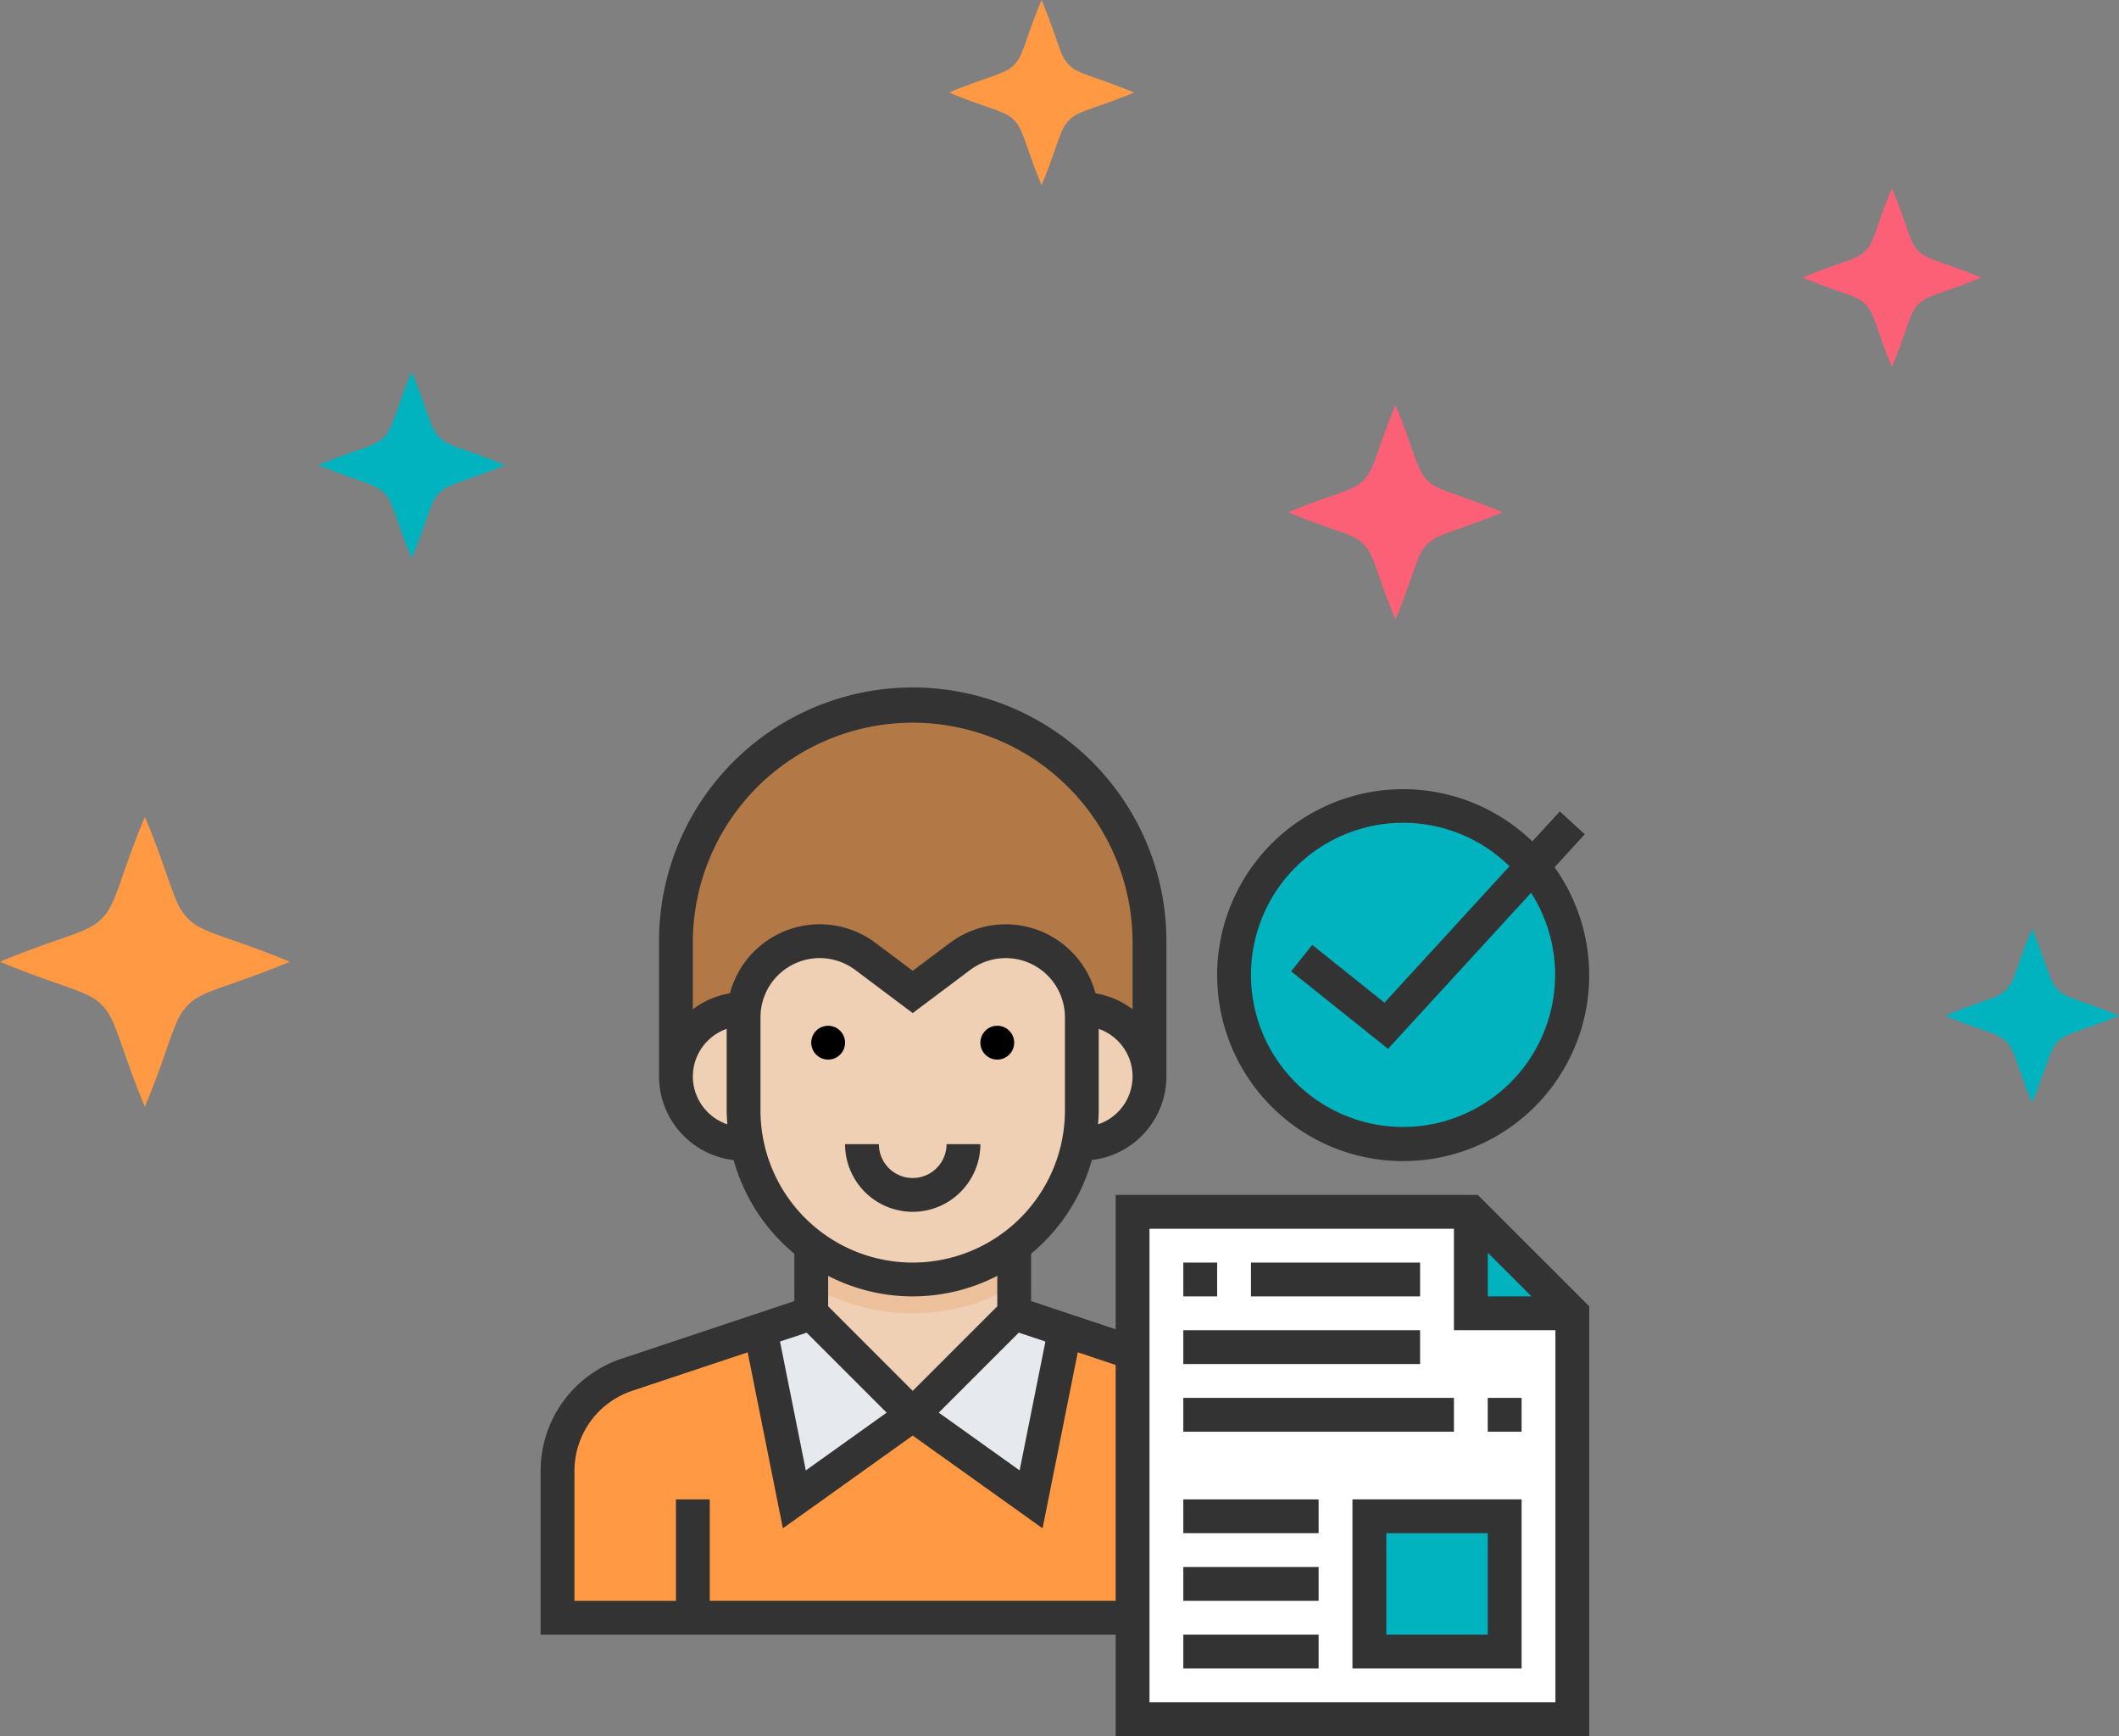 <svg xmlns="http://www.w3.org/2000/svg" width="249.001" height="204" viewBox="0 0 249.001 204"><rect x="0" y="0" width="249.001" height="204" fill="#808080" stroke="none"/><g transform="translate(-599 -137.142)"><g transform="translate(599 137.143)"><path d="M779.084,503.027a2.794,2.794,0,0,1-.214-.2,4.416,4.416,0,0,1-.942-1.516c-.524-1.251-1.044-3.136-2.294-6.12-1.91,4.557-2.115,6.554-3.236,7.635-1.08,1.121-3.078,1.325-7.635,3.236,4.557,1.91,6.554,2.115,7.635,3.236,1.122,1.081,1.326,3.079,3.236,7.635,1.252-2.986,1.771-4.872,2.3-6.123a4.4,4.4,0,0,1,.94-1.512,2.783,2.783,0,0,1,.214-.2c1.127-.953,3.149-1.245,7.421-3.036C782.233,504.272,780.211,503.981,779.084,503.027Z" transform="translate(-653.242 -495.192)" fill="#f94"/><path d="M540.107,599.589a4.56,4.56,0,0,1-.335-.313A6.91,6.91,0,0,1,538.3,596.9c-.821-1.959-1.635-4.912-3.594-9.584-2.992,7.136-3.311,10.265-5.068,11.957-1.692,1.756-4.82,2.076-11.956,5.068,7.136,2.992,10.263,3.311,11.956,5.068,1.757,1.691,2.076,4.82,5.068,11.956,1.961-4.675,2.774-7.631,3.6-9.588a6.878,6.878,0,0,1,1.472-2.367,4.129,4.129,0,0,1,.335-.313c1.764-1.494,4.931-1.95,11.622-4.755C545.038,601.539,541.871,601.082,540.107,599.589Z" transform="translate(-517.68 -491.334)" fill="#f94"/><path d="M837.639,666.034a3.373,3.373,0,0,1-.247-.232,5.108,5.108,0,0,1-1.092-1.755c-.607-1.449-1.209-3.635-2.658-7.091-2.214,5.279-2.45,7.6-3.75,8.847-1.251,1.3-3.566,1.536-8.845,3.75,5.279,2.214,7.594,2.45,8.845,3.749,1.3,1.253,1.536,3.567,3.75,8.846,1.45-3.459,2.052-5.645,2.66-7.094a5.093,5.093,0,0,1,1.09-1.752c.078-.08.161-.158.247-.232,1.305-1.1,3.65-1.442,8.6-3.517C841.289,667.477,838.944,667.139,837.639,666.034Z" transform="translate(-669.666 -609.364)" fill="#fc6076"/><path d="M834.866,664.517a2.783,2.783,0,0,1-.206-.193,4.255,4.255,0,0,1-.909-1.462c-.506-1.207-1.007-3.028-2.214-5.906-1.844,4.4-2.041,6.326-3.123,7.368-1.042,1.083-2.97,1.28-7.367,3.123,4.4,1.844,6.325,2.041,7.367,3.122,1.083,1.043,1.28,2.971,3.123,7.368,1.208-2.881,1.709-4.7,2.216-5.909a4.243,4.243,0,0,1,.907-1.459c.065-.067.134-.132.206-.193,1.087-.92,3.04-1.2,7.161-2.929C837.906,665.718,835.953,665.437,834.866,664.517Z" transform="translate(-609.22 -634.834)" fill="#fc6076"/><path d="M618.085,494.055a2.931,2.931,0,0,1-.215-.2,4.443,4.443,0,0,1-.949-1.527c-.529-1.26-1.053-3.162-2.313-6.169-1.926,4.592-2.131,6.607-3.262,7.7-1.089,1.131-3.1,1.336-7.695,3.262,4.592,1.926,6.606,2.131,7.695,3.261,1.131,1.09,1.336,3.1,3.262,7.7,1.262-3.009,1.785-4.911,2.314-6.172a4.445,4.445,0,0,1,.948-1.524c.068-.07.14-.138.215-.2,1.136-.961,3.175-1.255,7.481-3.059C621.26,495.31,619.22,495.016,618.085,494.055Z" transform="translate(-566.235 -442.476)" fill="#00b3bf"/><path d="M617.1,493.518a2.712,2.712,0,0,1-.2-.188,4.137,4.137,0,0,1-.884-1.423c-.493-1.175-.981-2.947-2.156-5.749-1.795,4.28-1.986,6.157-3.04,7.172-1.015,1.054-2.891,1.245-7.171,3.04,4.28,1.795,6.156,1.986,7.171,3.039,1.054,1.016,1.246,2.892,3.04,7.172,1.176-2.8,1.664-4.577,2.157-5.752a4.141,4.141,0,0,1,.883-1.42c.063-.065.13-.128.2-.188,1.058-.9,2.959-1.169,6.972-2.851C620.062,494.687,618.161,494.414,617.1,493.518Z" transform="translate(-375.074 -377.027)" fill="#00b3bf"/></g><g transform="translate(662.528 217.922)"><path d="M75.573,307.723H8V290.483a11.926,11.926,0,0,1,8.154-11.313l21.657-7.22V264H61.661v7.95l13.912,4.637Zm0,0" transform="translate(-6.013 -198.415)" fill="#f94"/><path d="M128,256h23.849v21.862H128Zm0,0" transform="translate(-96.201 -192.402)" fill="#f0d0b4"/><path d="M64,51.723v-15.9a27.824,27.824,0,0,1,55.648,0v15.9Zm0,0" transform="translate(-48.101 -6.013)" fill="#b27946"/><path d="M128,262.712a23.654,23.654,0,0,0,23.849,0V256H128Zm0,0" transform="translate(-96.201 -192.403)" fill="#ecc19c"/><path d="M135.749,128.943v10.931a19.874,19.874,0,1,1-39.749,0V128.943a8.944,8.944,0,0,1,14.31-7.155l5.564,4.174,5.564-4.174a8.944,8.944,0,0,1,14.31,7.155Zm0,0" transform="translate(-72.151 -90.189)" fill="#f0d0b4"/><path d="M71.95,152a7.95,7.95,0,0,0,0,15.9H111.7a7.95,7.95,0,0,0,0-15.9Zm0,0" transform="translate(-48.101 -114.239)" fill="#f0d0b4"/><path d="M187.925,296,176,307.925l13.912,9.937,3.975-19.874Zm0,0" transform="translate(-132.277 -222.465)" fill="#e6e9ed"/><path d="M109.962,296l11.925,11.925-13.912,9.937L104,297.987Zm0,0" transform="translate(-78.163 -222.465)" fill="#e6e9ed"/><path d="M59.975,397.912V384L56,397.912Zm0,0" transform="translate(-42.088 -288.603)" fill="#f94"/><path d="M267.975,310.66,264,309.336V341.8h3.975Zm0,0" transform="translate(-198.415 -232.488)" fill="#f94"/><path d="M331.673,307.623H280V248h39.749l11.925,11.925Zm0,0" transform="translate(-210.44 -186.39)" fill="#fff"/><path d="M445.912,259.925,433.987,248H432v15.9h13.912Zm0,0" transform="translate(-324.679 -186.39)" fill="#fff"/><path d="M440,248v11.925h11.925Zm0,0" transform="translate(-330.691 -186.39)" fill="#00b3bf"/><path d="M392,392h15.9v15.9H392Zm0,0" transform="translate(-294.616 -294.616)" fill="#00b3bf"/><path d="M367.749,75.874A19.874,19.874,0,1,1,347.874,56,19.874,19.874,0,0,1,367.749,75.874Zm0,0" transform="translate(-246.515 -42.088)" fill="#00b3bf"/><path d="M131.975,161.987A1.987,1.987,0,1,1,129.987,160,1.988,1.988,0,0,1,131.975,161.987Zm0,0" transform="translate(-96.201 -120.251)"/><path d="M211.975,161.987A1.987,1.987,0,1,1,209.987,160,1.988,1.988,0,0,1,211.975,161.987Zm0,0" transform="translate(-156.327 -120.251)"/><path d="M151.95,223.95A7.958,7.958,0,0,0,159.9,216h-3.975a3.975,3.975,0,1,1-7.95,0H144A7.958,7.958,0,0,0,151.95,223.95Zm0,0" transform="translate(-108.226 -162.339)" fill="#333"/><path d="M67.573,59.623V75.415L57.635,72.1V66.535a21.9,21.9,0,0,0,7.133-11.007,9.915,9.915,0,0,0,8.767-9.818v-15.9a29.811,29.811,0,0,0-59.623,0v15.9a9.915,9.915,0,0,0,8.767,9.818,21.9,21.9,0,0,0,7.133,11.007V72.1l-20.3,6.77A13.89,13.89,0,0,0,0,92.066V111.3H67.573v11.925h55.648V72.712L110.132,59.623ZM111.3,66.408l5.139,5.139H111.3ZM59.317,76.852l-3.03,15.141-9.5-6.787,9.4-9.4ZM65.5,51.333c.042-.546.083-1.092.083-1.648V40.114A5.926,5.926,0,0,1,65.5,51.333ZM17.887,45.711a5.954,5.954,0,0,1,3.975-5.6v9.571c0,.556.042,1.1.083,1.648a5.952,5.952,0,0,1-4.058-5.623Zm4.356-9.774a9.831,9.831,0,0,0-4.356,1.876v-8a25.837,25.837,0,0,1,51.673,0v8A9.831,9.831,0,0,0,65.2,35.937,10.917,10.917,0,0,0,48.1,30.012l-4.373,3.277-4.371-3.277a10.919,10.919,0,0,0-17.11,5.924Zm3.593,13.749V38.755A6.957,6.957,0,0,1,36.968,33.19l6.755,5.068,6.757-5.068a6.956,6.956,0,0,1,11.13,5.564V49.686a17.887,17.887,0,0,1-35.774,0ZM43.724,71.547a21.719,21.719,0,0,0,9.937-2.412v3.577l-9.937,9.937-9.937-9.937V69.135A21.72,21.72,0,0,0,43.724,71.547ZM31.262,75.809l9.4,9.4-9.5,6.787L28.13,76.852ZM19.874,107.321V95.4H15.9v11.925H3.975V92.066a9.924,9.924,0,0,1,6.795-9.427L24.331,78.12,28.467,98.8,43.724,87.9l15.26,10.9L63.118,78.12,67.573,79.6v27.718Zm51.673,11.925V63.6h35.774V75.522h11.925v43.723Zm0,0" transform="translate(0 0)" fill="#333"/><path d="M384,403.874h19.874V384H384Zm3.975-15.9H399.9V399.9H387.975Zm0,0" transform="translate(-288.603 -288.603)" fill="#333"/><path d="M304,448h15.9v3.975H304Zm0,0" transform="translate(-228.478 -336.704)" fill="#333"/><path d="M304,416h15.9v3.975H304Zm0,0" transform="translate(-228.478 -312.654)" fill="#333"/><path d="M304,384h15.9v3.975H304Zm0,0" transform="translate(-228.478 -288.603)" fill="#333"/><path d="M304,272h3.975v3.975H304Zm0,0" transform="translate(-228.478 -204.427)" fill="#333"/><path d="M336,272h19.874v3.975H336Zm0,0" transform="translate(-252.528 -204.427)" fill="#333"/><path d="M304,304h27.824v3.975H304Zm0,0" transform="translate(-228.478 -228.478)" fill="#333"/><path d="M448,336h3.975v3.975H448Zm0,0" transform="translate(-336.704 -252.528)" fill="#333"/><path d="M304,336h31.8v3.975H304Zm0,0" transform="translate(-228.478 -252.528)" fill="#333"/><path d="M341.862,91.723A21.827,21.827,0,0,0,359.648,57.2l3.553-3.878-2.931-2.686-3.234,3.527a21.851,21.851,0,1,0-15.174,37.564Zm0-39.749a17.818,17.818,0,0,1,12.493,5.109L339.664,73.111l-8.486-6.788-2.484,3.1,11.388,9.111L356.889,60.2a17.87,17.87,0,1,1-15.027-8.226Zm0,0" transform="translate(-240.503 -36.075)" fill="#333"/></g></g></svg>